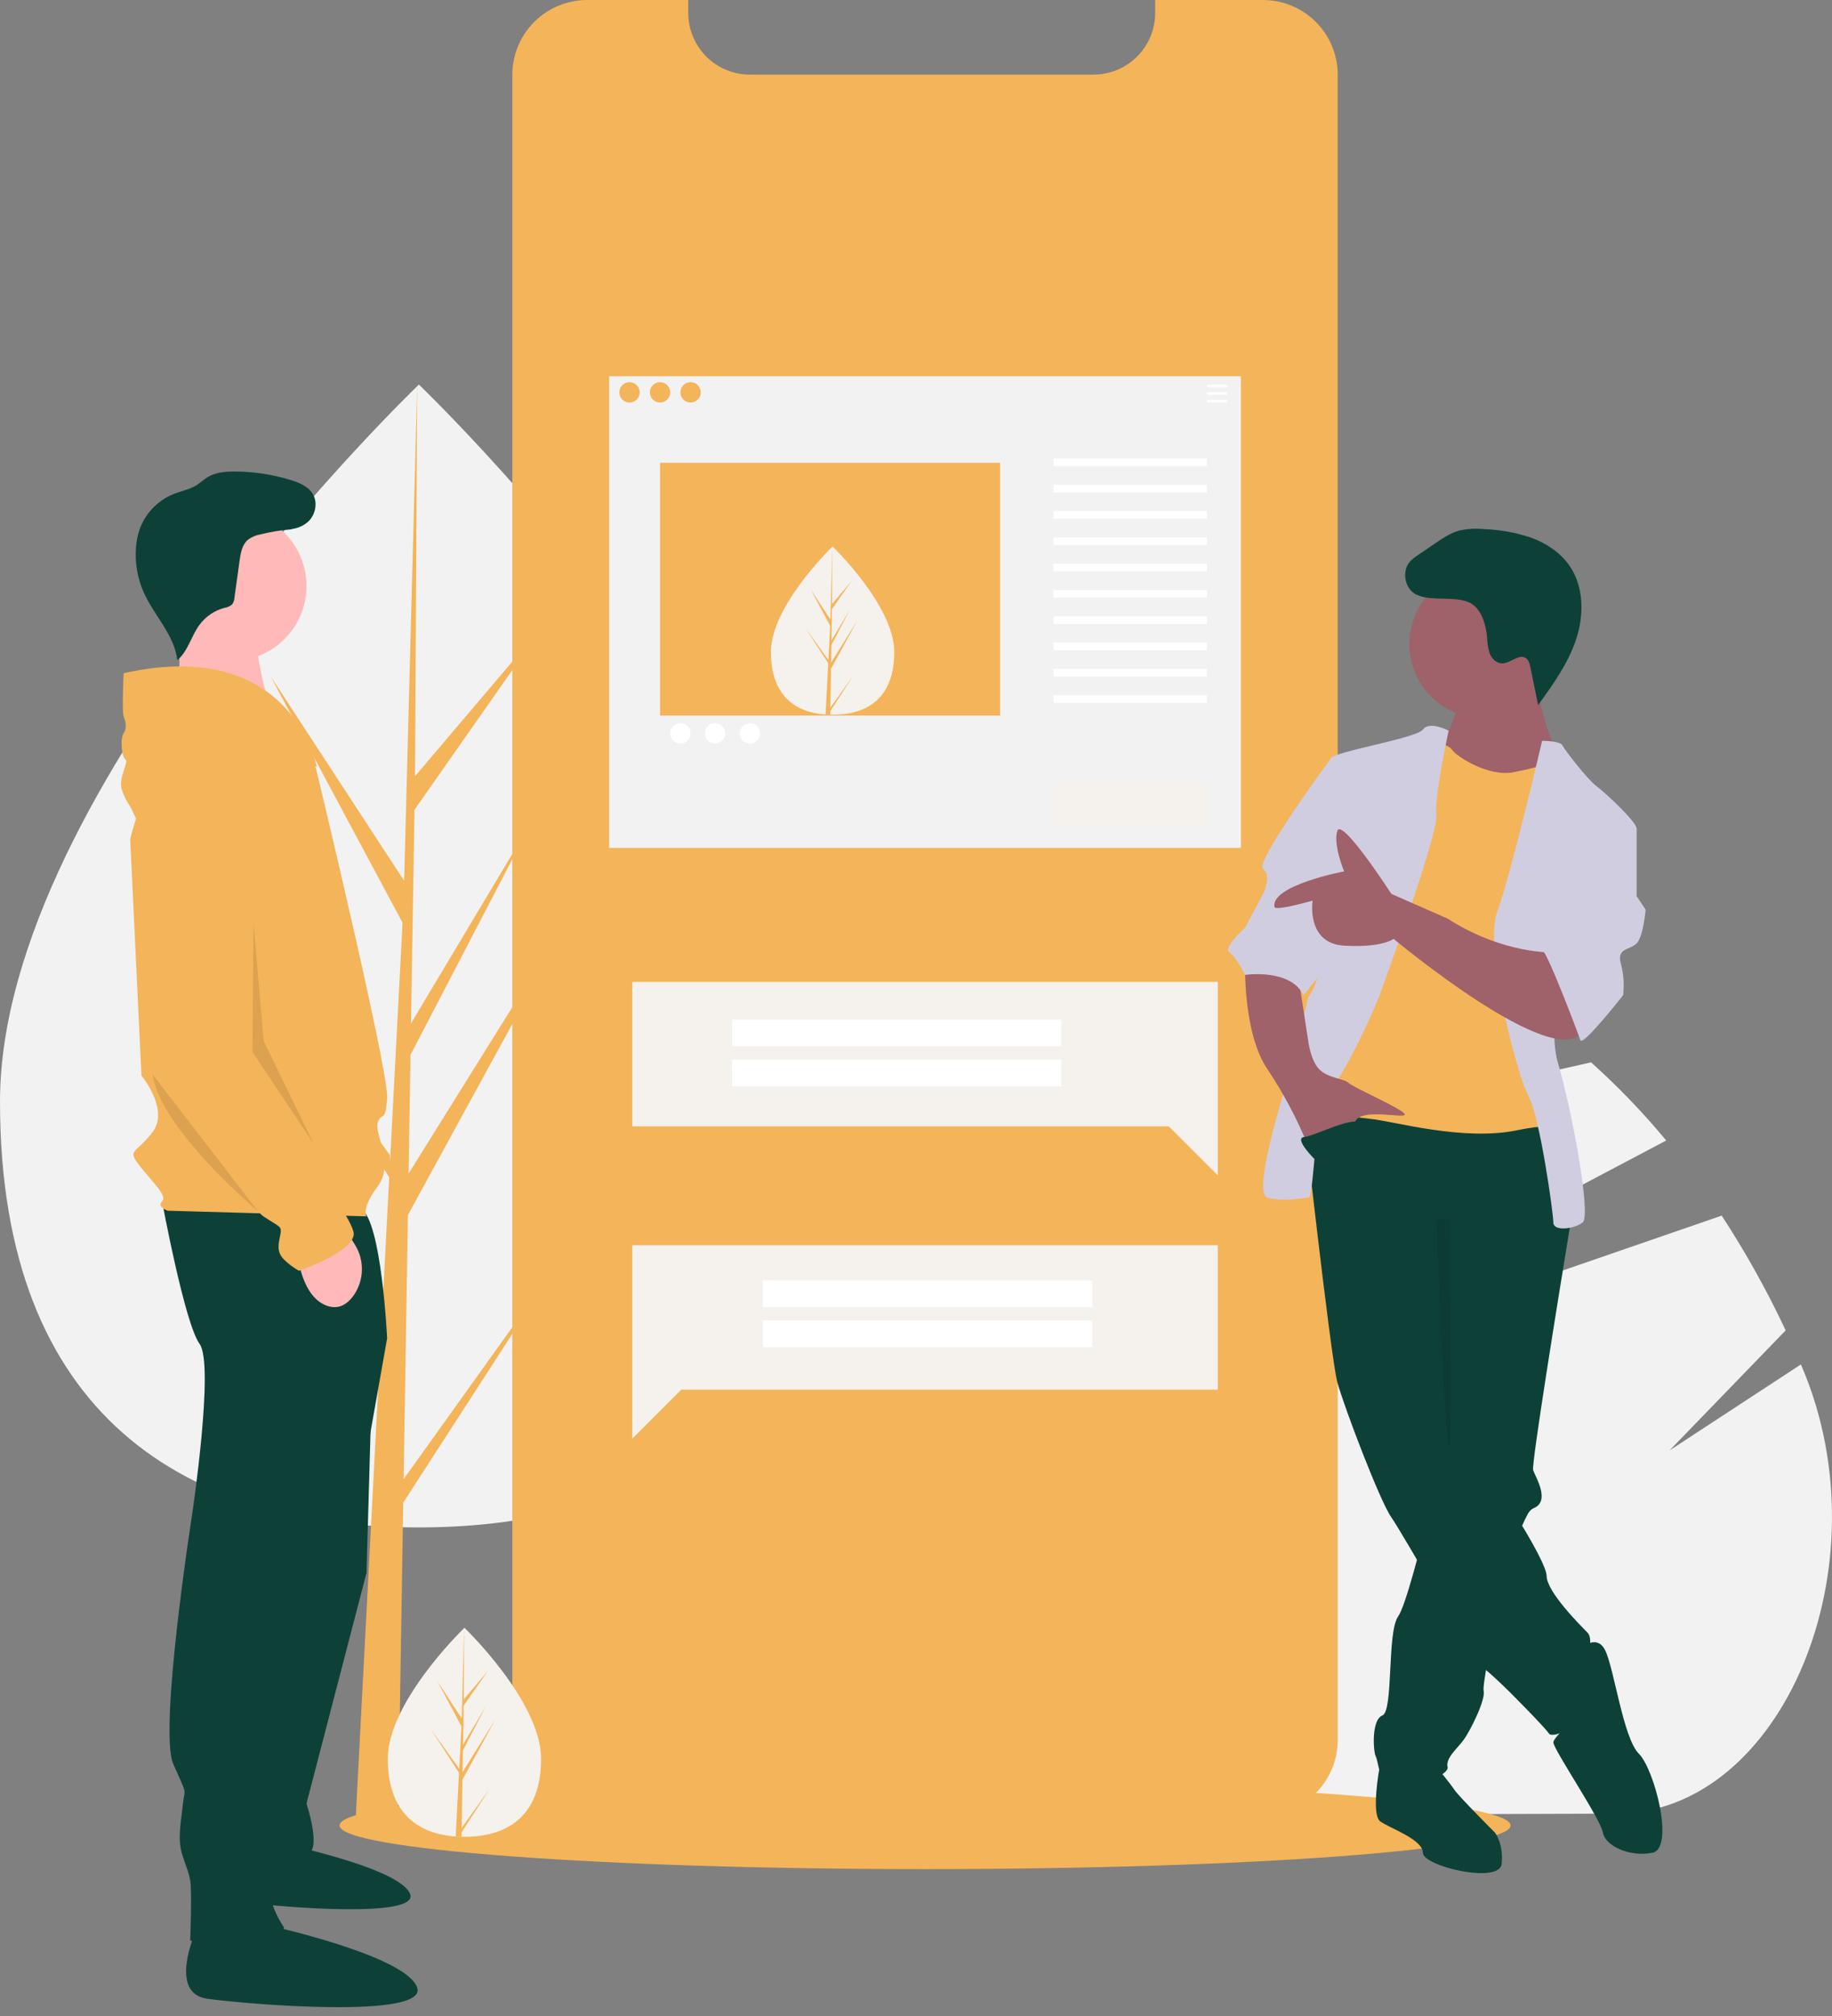 <svg width="100" height="110" viewBox="0 0 100 110" fill="none" xmlns="http://www.w3.org/2000/svg">
<rect x="0" y="0" width="100" height="110" fill="#808080" stroke="none"/>
<g clip-path="url(#clip0_0_366)">
<path d="M88.234 98.957L56.102 99.063C47.578 96.502 40.594 87.605 40.55 74.267C40.541 72.258 40.693 70.251 41.004 68.266L66.884 62.451L86.849 57.966C88.32 59.284 89.691 60.709 90.95 62.23L71.859 72.311L62.853 77.067L72.973 73.576L93.978 66.329C95.288 68.332 96.455 70.424 97.471 72.591L91.133 79.141L98.303 74.448C98.333 74.519 98.364 74.591 98.394 74.663C102.938 85.45 97.3 98.927 88.234 98.957Z" fill="#F2F2F2"/>
<path d="M82.954 54.947C78.094 56.343 72.121 58.106 65.978 59.939C57.098 62.589 47.866 65.386 41.145 67.431L41.149 67.407C41.398 65.972 41.982 64.616 42.854 63.45C47.833 56.977 54.172 52.455 61.228 50.775H61.229C63.213 50.302 65.245 50.06 67.285 50.053C72.898 50.034 78.216 51.795 82.954 54.947Z" fill="#F2F2F2"/>
<path d="M50.495 101.986C68.147 101.986 82.456 100.919 82.456 99.603C82.456 98.287 68.147 97.22 50.495 97.22C32.844 97.22 18.534 98.287 18.534 99.603C18.534 100.919 32.844 101.986 50.495 101.986Z" fill="#F4B459"/>
<path d="M45.729 60.109C45.729 77.329 35.492 83.341 22.865 83.341C10.237 83.341 0 77.329 0 60.109C0 42.889 22.865 20.983 22.865 20.983C22.865 20.983 45.729 42.889 45.729 60.109Z" fill="#F2F2F2"/>
<path d="M22.032 80.707L22.266 66.296L32.011 48.467L22.302 64.035L22.408 57.555L29.124 44.656L22.435 55.84V55.84L22.625 44.186L29.817 33.917L22.654 42.353L22.773 20.983L22.029 49.273L22.091 48.106L14.778 36.913L21.973 50.346L21.292 63.363L21.272 63.017L12.842 51.238L21.246 64.238L21.161 65.865L21.146 65.89L21.153 66.023L19.424 99.046H21.734L22.011 81.989L30.395 69.022L22.032 80.707Z" fill="#F4B459"/>
<path d="M73.02 4.083V94.948C73.019 96.031 72.589 97.068 71.823 97.834C71.057 98.599 70.019 99.029 68.937 99.029H32.048C31.512 99.03 30.981 98.925 30.485 98.72C29.99 98.516 29.539 98.215 29.16 97.836C28.781 97.457 28.48 97.007 28.275 96.511C28.07 96.016 27.965 95.485 27.965 94.948V4.083C27.965 3.547 28.071 3.016 28.276 2.521C28.481 2.025 28.782 1.575 29.161 1.196C29.54 0.817 29.99 0.516 30.486 0.311C30.981 0.106 31.512 -3.07626e-05 32.048 1.54504e-05H37.569V0.708C37.569 1.6 37.923 2.455 38.553 3.086C39.184 3.716 40.039 4.071 40.93 4.071H59.692C60.41 4.072 61.109 3.842 61.685 3.415C61.802 3.33 61.913 3.237 62.016 3.137C62.345 2.824 62.606 2.447 62.784 2.029C62.963 1.611 63.054 1.162 63.054 0.708V1.54504e-05H68.937C69.473 -0 70.004 0.105 70.5 0.311C70.995 0.516 71.446 0.816 71.825 1.196C72.204 1.575 72.505 2.025 72.71 2.521C72.915 3.016 73.021 3.547 73.02 4.083Z" fill="#F4B459"/>
<path d="M48.814 35.578C48.816 38.114 47.309 39 45.449 39.001C45.406 39.001 45.363 39 45.32 38.999C45.234 38.997 45.149 38.993 45.064 38.987C43.386 38.869 42.082 37.939 42.081 35.581C42.079 33.141 45.197 30.059 45.431 29.831L45.431 29.831C45.44 29.823 45.445 29.818 45.445 29.818C45.445 29.818 48.813 33.042 48.814 35.578Z" fill="#F5F1EC"/>
<path d="M45.326 38.613L46.557 36.892L45.323 38.802L45.32 38.999C45.234 38.997 45.149 38.993 45.064 38.987L45.196 36.451L45.195 36.431L45.197 36.427L45.209 36.188L43.971 34.274L45.213 36.008L45.216 36.059L45.316 34.142L44.255 32.165L45.328 33.805L45.431 29.831L45.431 29.818V29.831L45.415 32.965L46.469 31.722L45.411 33.235L45.384 34.951L46.368 33.304L45.38 35.203L45.365 36.158L46.794 33.864L45.36 36.491L45.326 38.613Z" fill="#F4B459"/>
<path d="M66.473 67.945H34.512V71.069V75.824V78.5L37.188 75.824H66.473V67.945Z" fill="#F5F1EC"/>
<path d="M59.623 69.859H41.643V71.317H59.623V69.859Z" fill="white"/>
<path d="M59.623 72.045H41.643V73.503H59.623V72.045Z" fill="white"/>
<path d="M34.512 53.577H66.473V56.7V61.456V64.132L63.797 61.456H34.512V53.577Z" fill="#F5F1EC"/>
<path d="M57.941 55.63H39.96V57.088H57.941V55.63Z" fill="white"/>
<path d="M57.941 57.817H39.96V59.275H57.941V57.817Z" fill="white"/>
<path d="M33.251 20.529V46.265H67.735V20.529H33.251ZM37.694 20.853C37.804 20.853 37.911 20.885 38.003 20.946C38.094 21.007 38.165 21.094 38.207 21.196C38.249 21.297 38.26 21.409 38.239 21.517C38.218 21.624 38.165 21.723 38.087 21.801C38.009 21.879 37.91 21.932 37.803 21.953C37.695 21.974 37.583 21.963 37.481 21.921C37.38 21.879 37.293 21.808 37.232 21.717C37.171 21.625 37.139 21.518 37.139 21.408C37.139 21.335 37.153 21.263 37.181 21.196C37.209 21.128 37.25 21.067 37.301 21.015C37.353 20.964 37.414 20.923 37.481 20.895C37.549 20.867 37.621 20.853 37.694 20.853V20.853ZM34.361 21.964C34.252 21.964 34.144 21.931 34.053 21.87C33.962 21.809 33.89 21.722 33.848 21.621C33.806 21.519 33.795 21.408 33.817 21.3C33.838 21.192 33.891 21.093 33.969 21.015C34.046 20.938 34.145 20.885 34.253 20.863C34.361 20.842 34.472 20.853 34.574 20.895C34.675 20.937 34.762 21.008 34.823 21.1C34.884 21.191 34.917 21.298 34.917 21.408C34.917 21.556 34.858 21.697 34.754 21.801C34.65 21.905 34.509 21.964 34.361 21.964V21.964ZM35.472 21.408C35.472 21.298 35.505 21.191 35.566 21.1C35.627 21.008 35.714 20.937 35.815 20.895C35.917 20.853 36.028 20.842 36.136 20.863C36.244 20.885 36.343 20.938 36.42 21.015C36.498 21.093 36.551 21.192 36.572 21.3C36.594 21.408 36.583 21.519 36.541 21.621C36.499 21.722 36.428 21.809 36.336 21.87C36.245 21.931 36.138 21.964 36.028 21.964C35.955 21.964 35.883 21.949 35.815 21.921C35.748 21.893 35.687 21.853 35.635 21.801C35.583 21.749 35.542 21.688 35.515 21.621C35.487 21.553 35.472 21.481 35.472 21.408V21.408ZM54.589 39.044H36.028V25.25H54.589V39.044Z" fill="#F2F2F2"/>
<path d="M66.994 20.992H65.883V21.131H66.994V20.992Z" fill="white"/>
<path d="M66.994 21.408H65.883V21.547H66.994V21.408Z" fill="white"/>
<path d="M66.994 21.825H65.883V21.964H66.994V21.825Z" fill="white"/>
<path d="M65.883 25.019H57.505V25.435H65.883V25.019Z" fill="white"/>
<path d="M65.883 26.454H57.505V26.87H65.883V26.454Z" fill="white"/>
<path d="M65.883 27.889H57.505V28.305H65.883V27.889Z" fill="white"/>
<path d="M65.883 29.323H57.505V29.74H65.883V29.323Z" fill="white"/>
<path d="M65.883 30.758H57.505V31.175H65.883V30.758Z" fill="white"/>
<path d="M65.883 32.193H57.505V32.61H65.883V32.193Z" fill="white"/>
<path d="M65.883 33.628H57.505V34.045H65.883V33.628Z" fill="white"/>
<path d="M65.883 35.063H57.505V35.48H65.883V35.063Z" fill="white"/>
<path d="M65.883 36.498H57.505V36.915H65.883V36.498Z" fill="white"/>
<path d="M65.883 37.933H57.505V38.349H65.883V37.933Z" fill="white"/>
<path d="M37.139 40.571C37.446 40.571 37.694 40.323 37.694 40.016C37.694 39.709 37.446 39.461 37.139 39.461C36.832 39.461 36.583 39.709 36.583 40.016C36.583 40.323 36.832 40.571 37.139 40.571Z" fill="white"/>
<path d="M39.036 40.571C39.343 40.571 39.592 40.323 39.592 40.016C39.592 39.709 39.343 39.461 39.036 39.461C38.73 39.461 38.481 39.709 38.481 40.016C38.481 40.323 38.73 40.571 39.036 40.571Z" fill="white"/>
<path d="M40.934 40.571C41.241 40.571 41.49 40.323 41.49 40.016C41.49 39.709 41.241 39.461 40.934 39.461C40.627 39.461 40.379 39.709 40.379 40.016C40.379 40.323 40.627 40.571 40.934 40.571Z" fill="white"/>
<path d="M65.883 42.747H57.505V45.108H65.883V42.747Z" fill="#F5F1EC"/>
<path d="M20.313 75.069L20.006 85.818L16.73 98.41C16.73 98.41 17.447 100.56 16.935 101.072C16.423 101.584 14.068 102.505 14.068 102.505L16.013 75.683L20.313 75.069Z" fill="#0D4138"/>
<path d="M13.201 101.019C13.201 101.019 12.032 103.589 13.668 103.823C15.303 104.057 22.858 104.68 22.391 103.356C21.924 102.032 16.238 100.786 16.238 100.786L13.201 101.019Z" fill="#0D4138"/>
<path d="M8.847 65.549C8.847 65.549 10.076 72.203 10.895 73.329C11.714 74.455 10.485 82.645 10.485 82.645C10.485 82.645 8.643 94.418 9.462 96.26C10.281 98.103 10.076 97.489 9.973 98.512C9.871 99.536 9.666 100.355 9.973 101.276C10.281 102.198 10.281 102.095 10.383 102.607C10.485 103.119 10.383 105.883 10.383 105.883C10.383 105.883 14.785 107.419 15.502 105.167C15.502 105.167 14.478 103.733 14.785 102.607C15.105 101.474 15.277 100.304 15.297 99.127V96.977L20.006 79.369L21.132 73.022C21.132 73.022 20.825 66.572 19.699 65.958C18.573 65.344 8.847 65.549 8.847 65.549Z" fill="#0D4138"/>
<path d="M10.69 105.371C10.69 105.371 9.154 108.75 11.304 109.057C13.454 109.364 23.384 110.183 22.77 108.443C22.156 106.702 14.682 105.064 14.682 105.064L10.69 105.371Z" fill="#0D4138"/>
<path d="M12.636 36.07C14.898 36.07 16.731 34.236 16.731 31.975C16.731 29.713 14.898 27.88 12.636 27.88C10.375 27.88 8.541 29.713 8.541 31.975C8.541 34.236 10.375 36.07 12.636 36.07Z" fill="#FFB9B9"/>
<path d="M9.759 33.785L9.835 39.014L14.855 39.031C14.855 39.031 13.581 34.937 14.152 34.081C14.723 33.225 9.759 33.785 9.759 33.785Z" fill="#FFB9B9"/>
<path d="M17.242 41.901C17.242 41.901 13.659 37.294 10.895 39.239C8.131 41.184 7.107 45.791 7.107 45.791L7.721 58.69C7.721 58.69 9.257 60.533 8.336 61.761C7.414 62.989 6.902 62.682 7.619 63.604C8.336 64.525 9.155 65.242 8.848 65.549C8.54 65.856 9.155 66.061 9.155 66.061L20.006 66.368C20.006 66.368 19.699 65.958 20.62 64.73C21.542 63.501 20.416 61.863 20.62 61.249C20.825 60.635 21.03 61.352 21.132 59.918C21.235 58.485 17.242 41.901 17.242 41.901Z" fill="#F4B459"/>
<path d="M16.218 68.313C16.218 68.313 16.423 70.872 17.959 71.281C18.534 71.435 18.966 71.142 19.281 70.716C19.575 70.308 19.74 69.821 19.754 69.319C19.769 68.816 19.632 68.32 19.362 67.896L18.982 67.289L16.218 68.313Z" fill="#FFB9B9"/>
<path d="M6.749 36.731C6.749 36.731 6.646 38.779 6.749 39.086C6.851 39.393 6.954 39.7 6.749 40.007C6.544 40.314 6.646 41.338 6.851 41.44C7.056 41.543 6.442 42.464 6.646 43.078C6.851 43.692 7.056 43.897 7.158 44.102C7.261 44.307 7.426 44.673 7.426 44.673C7.426 44.673 10.434 38.267 12.891 39.802C15.348 41.338 17.293 41.85 17.293 41.85C17.293 41.85 15.962 34.684 6.749 36.731Z" fill="#F4B459"/>
<path d="M11.202 41.491C11.202 41.491 7.926 41.798 8.131 46.098C8.336 50.398 7.824 57.154 7.824 57.154C7.824 57.154 13.454 65.754 14.376 66.368C15.297 66.982 15.399 66.88 15.297 67.391C15.194 67.903 15.092 68.313 15.502 68.722C15.743 68.966 16.019 69.173 16.321 69.337C16.321 69.337 19.596 68.21 19.289 67.187C18.982 66.163 17.549 64.525 17.549 64.525C17.549 64.525 15.092 60.532 14.99 59.918C14.887 59.304 14.887 59.406 14.58 59.099C14.273 58.792 13.454 57.564 13.454 56.95V55.004L14.312 44.61C14.351 44.187 14.3 43.76 14.163 43.358C14.025 42.955 13.804 42.587 13.513 42.276C13.026 41.767 12.29 41.361 11.202 41.491Z" fill="#F4B459"/>
<path d="M15.277 28.817C15.544 28.891 15.825 28.897 16.095 28.835C16.365 28.774 16.615 28.646 16.823 28.463C17.223 28.083 17.358 27.424 17.073 26.951C16.827 26.543 16.349 26.343 15.894 26.201C14.89 25.888 13.845 25.729 12.794 25.728C12.292 25.728 11.769 25.771 11.34 26.03C11.128 26.158 10.948 26.334 10.738 26.467C10.352 26.71 9.889 26.791 9.465 26.96C9.032 27.136 8.642 27.403 8.321 27.743C8 28.082 7.756 28.488 7.605 28.93C7.508 29.23 7.447 29.541 7.424 29.855C7.355 30.717 7.507 31.583 7.866 32.369C8.438 33.615 9.525 34.662 9.678 36.023C10.264 35.532 10.435 34.708 10.889 34.093C11.226 33.638 11.708 33.311 12.255 33.166C12.408 33.145 12.552 33.081 12.669 32.98C12.748 32.872 12.793 32.742 12.798 32.608L13.079 30.585C13.136 30.173 13.214 29.723 13.53 29.453C13.728 29.305 13.957 29.206 14.2 29.162C14.775 29.019 15.361 28.923 15.952 28.876" fill="#0D4138"/>
<path opacity="0.1" d="M8.322 58.617L14.068 66.074C14.068 66.074 8.777 61.651 8.322 58.617Z" fill="black"/>
<path opacity="0.1" d="M13.838 50.36L13.783 57.403L17.121 62.409L14.39 56.796L13.838 50.36Z" fill="black"/>
<path d="M75.948 97.041L75.283 96.547C75.283 96.547 74.843 99.006 75.334 99.375C75.825 99.743 77.668 100.357 77.668 101.094C77.668 101.831 81.844 102.814 81.966 101.708C82.089 100.603 81.598 99.989 81.598 99.989C81.598 99.989 79.633 98.024 79.387 97.655C79.141 97.287 78.527 96.55 78.527 96.55L75.948 97.041Z" fill="#0D4138"/>
<path d="M85.774 66.459C85.774 66.459 85.755 66.567 85.723 66.765C85.694 66.94 85.653 67.189 85.604 67.494C85.088 70.642 83.584 79.909 83.686 80.215C83.809 80.583 84.668 81.934 83.686 82.303C83.552 82.38 83.446 82.496 83.38 82.636C83.169 83.027 82.995 83.438 82.86 83.861C82.275 85.561 81.648 88.282 81.286 90.166C81.127 90.994 81.019 91.659 80.987 92.008C80.976 92.089 80.975 92.17 80.984 92.251C81.106 92.743 80.247 94.462 79.878 94.953C79.51 95.445 78.896 95.936 79.019 96.427C79.141 96.918 75.948 98.269 75.58 97.41C75.211 96.55 75.211 96.059 75.088 95.813C74.966 95.567 74.843 93.848 75.457 93.602C76.071 93.357 75.702 89.058 76.317 88.198C76.522 87.912 76.835 86.943 77.163 85.777C77.292 85.32 77.422 84.834 77.55 84.347C78.068 82.348 78.527 80.338 78.527 80.338L78.404 65.968L85.16 65.108L85.333 65.49L85.678 66.248L85.774 66.459Z" fill="#0D4138"/>
<path d="M86.142 90.041C86.142 90.041 87.125 89.058 87.616 90.041C88.107 91.023 88.599 94.831 89.458 95.69C90.318 96.55 91.423 100.849 90.195 101.094C88.967 101.34 87.616 100.726 87.493 99.989C87.37 99.252 84.791 95.445 84.791 95.076C84.791 94.708 86.51 93.357 86.51 93.357L86.142 90.041Z" fill="#0D4138"/>
<path d="M71.035 59.704C71.035 59.704 72.632 74.074 73 75.425C73.369 76.776 75.334 81.934 75.948 82.794C76.562 83.654 80.492 90.654 80.984 91.023C81.475 91.391 82.457 92.374 82.457 92.374C82.457 92.374 84.3 94.216 84.545 94.585C84.791 94.953 86.879 93.848 87.002 93.111C87.125 92.374 86.879 91.146 86.756 90.654C86.633 90.163 87.002 89.426 86.633 89.058C86.265 88.689 84.423 86.847 84.423 85.987C84.423 85.128 81.229 80.092 80.001 78.987C78.773 77.881 79.019 76.039 79.019 76.039V68.547L85.774 66.459C85.774 66.459 85.405 60.564 84.545 60.564C83.686 60.564 72.386 58.599 71.035 59.704Z" fill="#0D4138"/>
<path d="M80.984 39.193C83.222 39.193 85.037 37.378 85.037 35.14C85.037 32.901 83.222 31.087 80.984 31.087C78.745 31.087 76.93 32.901 76.93 35.14C76.93 37.378 78.745 39.193 80.984 39.193Z" fill="#9F616A"/>
<path d="M79.633 38.333C79.633 38.333 79.141 40.175 78.527 40.667C77.913 41.158 80.124 43.246 80.124 43.246L84.3 43.492L85.037 41.158C85.037 41.158 83.686 38.456 84.054 36.736C84.423 35.017 79.633 38.333 79.633 38.333Z" fill="#9F616A"/>
<path d="M77.913 40.421C77.913 40.421 79.018 40.544 79.264 40.913C79.51 41.281 81.229 42.386 82.58 42.141C83.931 41.895 84.791 41.527 85.037 41.649C85.282 41.772 85.773 44.351 85.773 44.351L84.422 48.282L84.668 59.09L85.037 62.038C85.037 62.038 85.773 61.055 82.826 61.669C79.878 62.283 76.071 61.178 74.843 61.055C73.614 60.932 71.526 60.564 71.403 59.827C71.281 59.09 71.772 56.388 71.772 56.388L73.737 48.159L74.965 43.737L77.913 40.421Z" fill="#F4B459"/>
<path d="M79.075 39.867C79.075 39.867 78.036 39.316 77.668 39.807C77.299 40.298 72.632 41.035 72.632 41.404C72.632 41.772 71.649 51.721 71.895 52.58C72.141 53.44 71.404 54.423 71.404 54.423L70.544 58.107C70.544 58.107 68.21 65.108 69.193 65.354C70.175 65.599 71.035 65.354 71.404 65.354C71.772 65.354 71.649 60.686 72.632 59.458C73.614 58.23 74.965 55.16 75.211 54.545C75.457 53.931 78.527 45.457 78.404 44.474C78.281 43.492 79.075 39.867 79.075 39.867Z" fill="#D0CDE1"/>
<path d="M84.177 40.421C84.177 40.421 85.16 40.421 85.282 40.667C85.405 40.913 86.633 42.509 87.125 42.878C87.616 43.246 89.335 44.843 89.335 45.211C89.335 45.58 85.774 48.282 85.774 48.282C85.774 48.282 84.3 55.528 85.037 57.984C85.774 60.441 86.879 66.336 86.388 66.705C85.897 67.073 84.791 67.196 84.791 66.705C84.791 66.213 84.054 60.932 83.44 59.827C82.826 58.721 80.984 51.721 81.721 49.755C82.457 47.79 84.177 40.421 84.177 40.421Z" fill="#D0CDE1"/>
<path d="M67.965 52.58C67.965 52.58 67.842 56.388 69.193 58.353C70.069 59.666 70.81 61.066 71.403 62.529C71.403 62.529 73.614 61.915 73.983 61.178C74.351 60.441 76.685 61.055 76.685 60.809C76.685 60.564 73.86 59.335 73.614 59.09C73.369 58.844 72.509 58.844 72.018 58.353C71.526 57.861 71.403 56.756 71.403 56.756L70.912 53.563L67.965 52.58Z" fill="#9F616A"/>
<path d="M78.192 32.641C77.878 32.633 77.569 32.562 77.283 32.433C76.666 32.1 76.502 31.151 76.972 30.631C77.102 30.498 77.246 30.382 77.404 30.284L78.337 29.648C78.75 29.367 79.173 29.081 79.654 28.949C80.096 28.849 80.551 28.822 81.001 28.869C81.879 28.9 82.748 29.058 83.58 29.338C84.404 29.641 85.172 30.146 85.67 30.868C86.461 32.011 86.472 33.554 86.036 34.874C85.601 36.195 84.774 37.344 83.959 38.471L83.536 36.408C83.498 36.224 83.45 36.023 83.297 35.914C82.917 35.644 82.453 36.199 81.986 36.195C81.687 36.193 81.435 35.947 81.322 35.669C81.229 35.384 81.179 35.087 81.174 34.787C81.119 34.155 80.898 33.275 80.299 32.927C79.742 32.602 78.819 32.698 78.192 32.641Z" fill="#0D4138"/>
<path opacity="0.1" d="M78.419 66.558C78.419 66.558 78.834 78.557 79.08 78.925C79.326 79.294 79.08 66.52 79.08 66.52L78.419 66.558Z" fill="black"/>
<path d="M73.615 41.404H72.632C72.632 41.404 68.456 47.053 68.947 47.422C69.439 47.79 68.947 48.773 68.947 48.773L67.965 50.615C67.965 50.615 66.737 51.721 67.105 51.966C67.474 52.212 67.965 53.194 67.965 53.194C67.965 53.194 70.421 52.826 71.158 54.3L72.751 52.289L73.615 41.404Z" fill="#D0CDE1"/>
<path d="M84.791 51.966C84.791 51.966 82.089 52.089 79.018 50.124L75.948 48.773C75.948 48.773 73.246 44.597 73 45.334C72.754 46.071 73.369 47.545 73.369 47.545C73.369 47.545 69.345 48.311 69.567 49.486C69.612 49.728 71.649 49.141 71.649 49.141C71.649 49.141 71.281 51.475 73.369 51.598C75.457 51.721 76.071 51.229 76.071 51.229C76.071 51.229 84.914 58.598 86.388 56.265C87.861 53.931 84.791 51.966 84.791 51.966Z" fill="#9F616A"/>
<path d="M87.985 44.72L89.336 45.211V48.896L89.827 49.633C89.827 49.633 89.704 51.106 89.336 51.475C88.967 51.843 88.23 51.721 88.476 52.58C88.624 53.141 88.665 53.724 88.599 54.3C88.599 54.3 86.388 57.125 86.265 56.756C86.142 56.388 84.423 51.843 84.177 51.843C83.931 51.843 86.633 44.72 86.633 44.72L87.985 44.72Z" fill="#D0CDE1"/>
<path d="M71.834 63.327C71.834 63.327 70.564 62.099 71.198 62.037C71.834 61.976 74.044 60.748 74.413 61.362C74.781 61.976 71.834 63.327 71.834 63.327Z" fill="#0D4138"/>
<path d="M29.535 95.974C29.535 99.124 27.662 100.223 25.352 100.223C25.299 100.223 25.246 100.223 25.192 100.222C25.085 100.219 24.979 100.214 24.875 100.207C22.79 100.06 21.17 98.903 21.17 95.974C21.17 92.943 25.044 89.118 25.335 88.834L25.336 88.834C25.347 88.823 25.352 88.818 25.352 88.818C25.352 88.818 29.535 92.824 29.535 95.974Z" fill="#F5F1EC"/>
<path d="M25.2 99.742L26.73 97.604L25.196 99.976L25.192 100.222C25.085 100.219 24.979 100.214 24.874 100.207L25.039 97.056L25.038 97.031L25.041 97.027L25.056 96.729L23.519 94.351L25.061 96.506L25.065 96.569L25.189 94.188L23.873 91.731L25.205 93.77L25.335 88.834L25.336 88.817V88.834L25.314 92.726L26.624 91.183L25.309 93.061L25.274 95.193L26.497 93.147L25.269 95.507L25.249 96.692L27.025 93.845L25.243 97.106L25.2 99.742Z" fill="#F4B459"/>
</g>
<defs>
<clipPath id="clip0_0_366">
<rect width="100" height="109.519" fill="white"/>
</clipPath>
</defs>
</svg>
